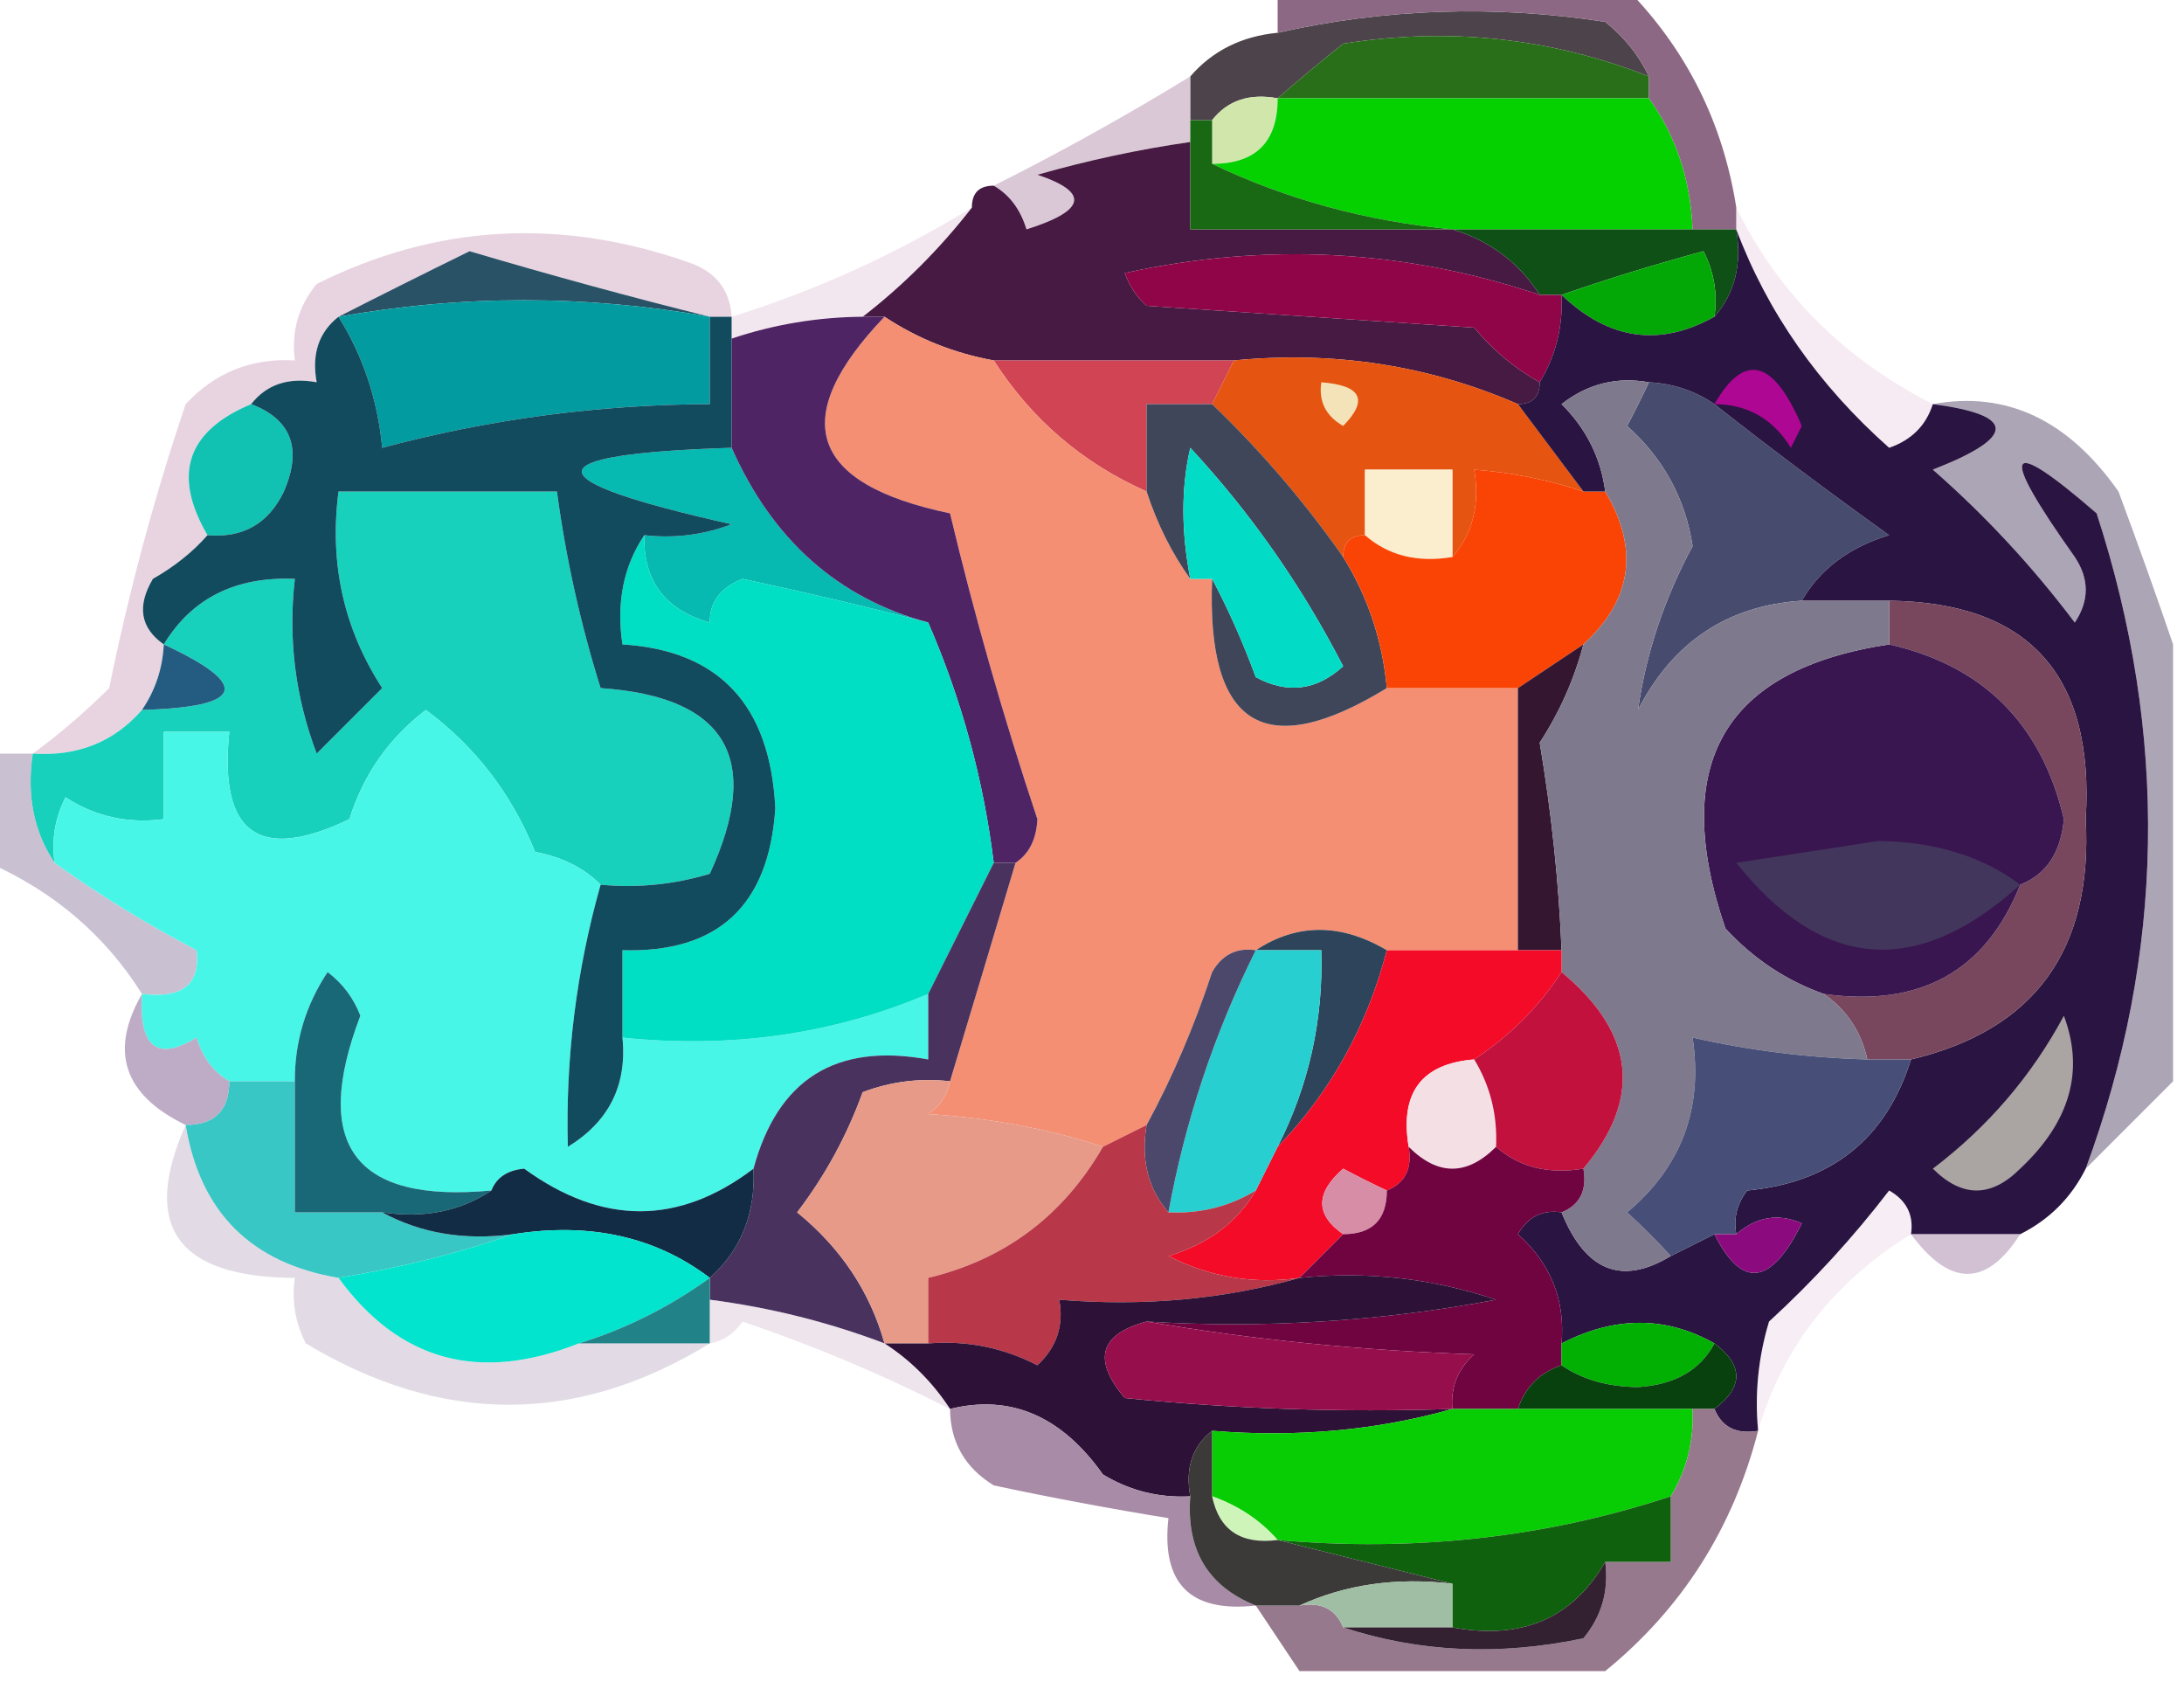 <?xml version="1.0" encoding="UTF-8"?>
<!DOCTYPE svg PUBLIC "-//W3C//DTD SVG 1.1//EN" "http://www.w3.org/Graphics/SVG/1.1/DTD/svg11.dtd">
<svg xmlns="http://www.w3.org/2000/svg" version="1.1" width="100px" height="77px" style="shape-rendering:geometricPrecision; text-rendering:geometricPrecision; image-rendering:optimizeQuality; fill-rule:evenodd; clip-rule:evenodd" xmlns:xlink="http://www.w3.org/1999/xlink">
<g><path style="opacity:1" fill="#4d434a" d="M 75.5,3.5 C 71.007,1.731 66.341,1.231 61.5,2C 60.429,2.852 59.429,3.685 58.5,4.5C 57.209,4.263 56.209,4.596 55.5,5.5C 55.167,5.5 54.833,5.5 54.5,5.5C 54.5,4.833 54.5,4.167 54.5,3.5C 55.514,2.326 56.847,1.66 58.5,1.5C 63.416,0.389 68.416,0.222 73.5,1C 74.38,1.708 75.047,2.542 75.5,3.5 Z"/></g>
<g><path style="opacity:1" fill="#296f1a" d="M 75.5,3.5 C 75.5,3.833 75.5,4.167 75.5,4.5C 69.833,4.5 64.167,4.5 58.5,4.5C 59.429,3.685 60.429,2.852 61.5,2C 66.341,1.231 71.007,1.731 75.5,3.5 Z"/></g>
<g><path style="opacity:1" fill="#d1e6aa" d="M 58.5,4.5 C 58.5,6.5 57.5,7.5 55.5,7.5C 55.5,6.833 55.5,6.167 55.5,5.5C 56.209,4.596 57.209,4.263 58.5,4.5 Z"/></g>
<g><path style="opacity:0.608" fill="#c2a5be" d="M 54.5,3.5 C 54.5,4.167 54.5,4.833 54.5,5.5C 54.5,5.833 54.5,6.167 54.5,6.5C 52.146,6.838 49.813,7.338 47.5,8C 49.901,8.805 49.734,9.638 47,10.5C 46.722,9.584 46.222,8.918 45.5,8.5C 48.534,6.98 51.534,5.314 54.5,3.5 Z"/></g>
<g><path style="opacity:1" fill="#05d101" d="M 58.5,4.5 C 64.167,4.5 69.833,4.5 75.5,4.5C 76.738,6.214 77.405,8.214 77.5,10.5C 73.833,10.5 70.167,10.5 66.5,10.5C 62.557,10.125 58.891,9.125 55.5,7.5C 57.5,7.5 58.5,6.5 58.5,4.5 Z"/></g>
<g><path style="opacity:1" fill="#8c6884" d="M 58.5,-0.5 C 63.833,-0.5 69.167,-0.5 74.5,-0.5C 77.224,2.282 78.891,5.615 79.5,9.5C 79.5,9.833 79.5,10.167 79.5,10.5C 78.833,10.5 78.167,10.5 77.5,10.5C 77.405,8.214 76.738,6.214 75.5,4.5C 75.5,4.167 75.5,3.833 75.5,3.5C 75.047,2.542 74.38,1.708 73.5,1C 68.416,0.222 63.416,0.389 58.5,1.5C 58.5,0.833 58.5,0.167 58.5,-0.5 Z"/></g>
<g><path style="opacity:1" fill="#461a42" d="M 54.5,6.5 C 54.5,7.833 54.5,9.167 54.5,10.5C 58.5,10.5 62.5,10.5 66.5,10.5C 68.219,11.022 69.552,12.022 70.5,13.5C 64.302,11.415 57.968,11.082 51.5,12.5C 51.709,13.086 52.043,13.586 52.5,14C 57.5,14.333 62.5,14.667 67.5,15C 68.373,16.045 69.373,16.878 70.5,17.5C 70.5,18.167 70.167,18.5 69.5,18.5C 65.404,16.72 61.071,16.054 56.5,16.5C 52.833,16.5 49.167,16.5 45.5,16.5C 43.678,16.169 42.011,15.502 40.5,14.5C 40.167,14.5 39.833,14.5 39.5,14.5C 41.36,13.061 43.027,11.395 44.5,9.5C 44.5,8.833 44.833,8.5 45.5,8.5C 46.222,8.918 46.722,9.584 47,10.5C 49.734,9.638 49.901,8.805 47.5,8C 49.813,7.338 52.146,6.838 54.5,6.5 Z"/></g>
<g><path style="opacity:1" fill="#196813" d="M 54.5,5.5 C 54.833,5.5 55.167,5.5 55.5,5.5C 55.5,6.167 55.5,6.833 55.5,7.5C 58.891,9.125 62.557,10.125 66.5,10.5C 62.5,10.5 58.5,10.5 54.5,10.5C 54.5,9.167 54.5,7.833 54.5,6.5C 54.5,6.167 54.5,5.833 54.5,5.5 Z"/></g>
<g><path style="opacity:0.482" fill="#cfa7c0" d="M 33.5,14.5 C 33.167,14.5 32.833,14.5 32.5,14.5C 28.936,13.615 25.269,12.615 21.5,11.5C 19.437,12.512 17.437,13.512 15.5,14.5C 14.596,15.209 14.263,16.209 14.5,17.5C 13.209,17.263 12.209,17.596 11.5,18.5C 8.551,19.733 7.884,21.733 9.5,24.5C 8.828,25.267 7.995,25.934 7,26.5C 6.26,27.749 6.427,28.749 7.5,29.5C 7.443,30.609 7.11,31.609 6.5,32.5C 5.221,33.968 3.554,34.635 1.5,34.5C 2.688,33.636 3.855,32.636 5,31.5C 5.893,27.102 7.059,22.768 8.5,18.5C 9.85,17.05 11.517,16.383 13.5,16.5C 13.33,15.178 13.663,14.011 14.5,13C 19.948,10.28 25.614,9.947 31.5,12C 32.756,12.417 33.423,13.25 33.5,14.5 Z"/></g>
<g><path style="opacity:1" fill="#0e5016" d="M 66.5,10.5 C 70.167,10.5 73.833,10.5 77.5,10.5C 78.167,10.5 78.833,10.5 79.5,10.5C 79.768,12.099 79.434,13.432 78.5,14.5C 78.65,13.448 78.483,12.448 78,11.5C 75.723,12.117 73.556,12.784 71.5,13.5C 71.167,13.5 70.833,13.5 70.5,13.5C 69.552,12.022 68.219,11.022 66.5,10.5 Z"/></g>
<g><path style="opacity:1" fill="#900548" d="M 70.5,13.5 C 70.833,13.5 71.167,13.5 71.5,13.5C 71.567,14.959 71.234,16.292 70.5,17.5C 69.373,16.878 68.373,16.045 67.5,15C 62.5,14.667 57.5,14.333 52.5,14C 52.043,13.586 51.709,13.086 51.5,12.5C 57.968,11.082 64.302,11.415 70.5,13.5 Z"/></g>
<g><path style="opacity:0.286" fill="#dfbbd3" d="M 79.5,10.5 C 79.5,10.167 79.5,9.833 79.5,9.5C 81.415,13.415 84.415,16.415 88.5,18.5C 88.189,19.478 87.522,20.145 86.5,20.5C 83.26,17.628 80.927,14.294 79.5,10.5 Z"/></g>
<g><path style="opacity:1" fill="#295267" d="M 32.5,14.5 C 26.811,13.493 21.144,13.493 15.5,14.5C 17.437,13.512 19.437,12.512 21.5,11.5C 25.269,12.615 28.936,13.615 32.5,14.5 Z"/></g>
<g><path style="opacity:1" fill="#04a806" d="M 78.5,14.5 C 75.993,15.898 73.66,15.564 71.5,13.5C 73.556,12.784 75.723,12.117 78,11.5C 78.483,12.448 78.65,13.448 78.5,14.5 Z"/></g>
<g><path style="opacity:1" fill="#029ba0" d="M 32.5,14.5 C 32.5,15.833 32.5,17.167 32.5,18.5C 27.394,18.523 22.394,19.189 17.5,20.5C 17.296,18.315 16.63,16.315 15.5,14.5C 21.144,13.493 26.811,13.493 32.5,14.5 Z"/></g>
<g><path style="opacity:0.349" fill="#debad1" d="M 44.5,9.5 C 43.027,11.395 41.36,13.061 39.5,14.5C 37.435,14.517 35.435,14.851 33.5,15.5C 33.5,15.167 33.5,14.833 33.5,14.5C 37.374,13.293 41.041,11.626 44.5,9.5 Z"/></g>
<g><path style="opacity:1" fill="#d14454" d="M 45.5,16.5 C 49.167,16.5 52.833,16.5 56.5,16.5C 56.167,17.167 55.833,17.833 55.5,18.5C 54.5,18.5 53.5,18.5 52.5,18.5C 52.5,19.833 52.5,21.167 52.5,22.5C 49.568,21.2 47.234,19.2 45.5,16.5 Z"/></g>
<g><path style="opacity:1" fill="#f48f73" d="M 40.5,14.5 C 42.011,15.502 43.678,16.169 45.5,16.5C 47.234,19.2 49.568,21.2 52.5,22.5C 52.989,23.995 53.655,25.328 54.5,26.5C 54.833,26.5 55.167,26.5 55.5,26.5C 55.233,33.259 57.9,34.926 63.5,31.5C 65.5,31.5 67.5,31.5 69.5,31.5C 69.5,35.5 69.5,39.5 69.5,43.5C 67.5,43.5 65.5,43.5 63.5,43.5C 61.389,42.258 59.389,42.258 57.5,43.5C 56.624,43.369 55.957,43.703 55.5,44.5C 54.67,47.016 53.67,49.35 52.5,51.5C 51.833,51.833 51.167,52.167 50.5,52.5C 48.031,51.683 45.365,51.183 42.5,51C 43.056,50.617 43.389,50.117 43.5,49.5C 44.508,46.156 45.508,42.823 46.5,39.5C 47.124,39.083 47.457,38.416 47.5,37.5C 45.957,32.873 44.624,28.207 43.5,23.5C 37.051,22.155 36.051,19.155 40.5,14.5 Z"/></g>
<g><path style="opacity:1" fill="#11c2b2" d="M 11.5,18.5 C 13.344,19.204 13.844,20.537 13,22.5C 12.29,23.973 11.124,24.64 9.5,24.5C 7.884,21.733 8.551,19.733 11.5,18.5 Z"/></g>
<g><path style="opacity:1" fill="#e55410" d="M 56.5,16.5 C 61.071,16.054 65.404,16.72 69.5,18.5C 70.5,19.833 71.5,21.167 72.5,22.5C 70.883,21.962 69.216,21.629 67.5,21.5C 67.768,23.099 67.434,24.432 66.5,25.5C 66.5,24.167 66.5,22.833 66.5,21.5C 65.167,21.5 63.833,21.5 62.5,21.5C 62.5,22.5 62.5,23.5 62.5,24.5C 61.833,24.5 61.5,24.833 61.5,25.5C 59.737,22.98 57.737,20.647 55.5,18.5C 55.833,17.833 56.167,17.167 56.5,16.5 Z"/></g>
<g><path style="opacity:1" fill="#f4e2b8" d="M 60.5,17.5 C 62.337,17.64 62.67,18.306 61.5,19.5C 60.703,19.043 60.369,18.376 60.5,17.5 Z"/></g>
<g><path style="opacity:1" fill="#474c6f" d="M 75.5,17.5 C 76.609,17.557 77.609,17.89 78.5,18.5C 81.049,20.507 83.716,22.507 86.5,24.5C 84.668,25.057 83.335,26.057 82.5,27.5C 79.099,27.722 76.599,29.388 75,32.5C 75.368,29.911 76.201,27.411 77.5,25C 77.166,22.826 76.166,20.992 74.5,19.5C 74.863,18.817 75.196,18.15 75.5,17.5 Z"/></g>
<g><path style="opacity:1" fill="#aca5b5" d="M 88.5,18.5 C 91.864,17.885 94.697,19.219 97,22.5C 97.902,24.927 98.736,27.26 99.5,29.5C 99.5,36.167 99.5,42.833 99.5,49.5C 98.167,50.833 96.833,52.167 95.5,53.5C 99.132,43.647 99.299,33.647 96,23.5C 91.805,19.866 91.471,20.532 95,25.5C 95.667,26.5 95.667,27.5 95,28.5C 93.055,25.922 90.888,23.588 88.5,21.5C 92.335,20.003 92.335,19.003 88.5,18.5 Z"/></g>
<g><path style="opacity:1" fill="#3f465a" d="M 55.5,18.5 C 57.737,20.647 59.737,22.98 61.5,25.5C 62.63,27.315 63.296,29.315 63.5,31.5C 57.9,34.926 55.233,33.259 55.5,26.5C 56.234,27.878 56.901,29.378 57.5,31C 58.944,31.78 60.277,31.614 61.5,30.5C 59.597,26.811 57.264,23.477 54.5,20.5C 54.08,22.326 54.08,24.326 54.5,26.5C 53.655,25.328 52.989,23.995 52.5,22.5C 52.5,21.167 52.5,19.833 52.5,18.5C 53.5,18.5 54.5,18.5 55.5,18.5 Z"/></g>
<g><path style="opacity:1" fill="#fbeecf" d="M 66.5,25.5 C 64.901,25.768 63.568,25.434 62.5,24.5C 62.5,23.5 62.5,22.5 62.5,21.5C 63.833,21.5 65.167,21.5 66.5,21.5C 66.5,22.833 66.5,24.167 66.5,25.5 Z"/></g>
<g><path style="opacity:1" fill="#17d1bc" d="M 27.5,40.5 C 26.738,39.732 25.738,39.232 24.5,39C 23.427,36.343 21.761,34.177 19.5,32.5C 17.799,33.802 16.632,35.469 16,37.5C 11.848,39.492 10.015,38.158 10.5,33.5C 9.5,33.5 8.5,33.5 7.5,33.5C 7.5,34.833 7.5,36.167 7.5,37.5C 5.856,37.714 4.356,37.38 3,36.5C 2.517,37.448 2.351,38.448 2.5,39.5C 1.549,38.081 1.216,36.415 1.5,34.5C 3.554,34.635 5.221,33.968 6.5,32.5C 11.189,32.369 11.523,31.369 7.5,29.5C 8.784,27.386 10.784,26.386 13.5,26.5C 13.187,29.247 13.52,31.913 14.5,34.5C 15.5,33.5 16.5,32.5 17.5,31.5C 15.74,28.788 15.073,25.788 15.5,22.5C 18.833,22.5 22.167,22.5 25.5,22.5C 25.911,25.553 26.577,28.553 27.5,31.5C 33.264,31.896 34.931,34.729 32.5,40C 30.866,40.493 29.199,40.66 27.5,40.5 Z"/></g>
<g><path style="opacity:1" fill="#06b9b1" d="M 33.5,20.5 C 35.365,24.713 38.365,27.38 42.5,28.5C 39.717,27.784 36.884,27.117 34,26.5C 32.989,26.892 32.489,27.558 32.5,28.5C 30.45,27.923 29.45,26.59 29.5,24.5C 30.873,24.657 32.207,24.49 33.5,24C 24.356,21.956 24.356,20.789 33.5,20.5 Z"/></g>
<g><path style="opacity:1" fill="#4f2464" d="M 39.5,14.5 C 39.833,14.5 40.167,14.5 40.5,14.5C 36.051,19.155 37.051,22.155 43.5,23.5C 44.624,28.207 45.957,32.873 47.5,37.5C 47.457,38.416 47.124,39.083 46.5,39.5C 46.167,39.5 45.833,39.5 45.5,39.5C 45.033,35.695 44.033,32.028 42.5,28.5C 38.365,27.38 35.365,24.713 33.5,20.5C 33.5,18.833 33.5,17.167 33.5,15.5C 35.435,14.851 37.435,14.517 39.5,14.5 Z"/></g>
<g><path style="opacity:1" fill="#fa4405" d="M 72.5,22.5 C 72.833,22.5 73.167,22.5 73.5,22.5C 75.064,25.132 74.73,27.465 72.5,29.5C 71.5,30.167 70.5,30.833 69.5,31.5C 67.5,31.5 65.5,31.5 63.5,31.5C 63.296,29.315 62.63,27.315 61.5,25.5C 61.5,24.833 61.833,24.5 62.5,24.5C 63.568,25.434 64.901,25.768 66.5,25.5C 67.434,24.432 67.768,23.099 67.5,21.5C 69.216,21.629 70.883,21.962 72.5,22.5 Z"/></g>
<g><path style="opacity:1" fill="#2a1441" d="M 79.5,10.5 C 80.927,14.294 83.26,17.628 86.5,20.5C 87.522,20.145 88.189,19.478 88.5,18.5C 92.335,19.003 92.335,20.003 88.5,21.5C 90.888,23.588 93.055,25.922 95,28.5C 95.667,27.5 95.667,26.5 95,25.5C 91.471,20.532 91.805,19.866 96,23.5C 99.299,33.647 99.132,43.647 95.5,53.5C 94.833,54.833 93.833,55.833 92.5,56.5C 90.833,56.5 89.167,56.5 87.5,56.5C 87.631,55.624 87.297,54.957 86.5,54.5C 84.851,56.65 83.018,58.65 81,60.5C 80.507,62.134 80.34,63.801 80.5,65.5C 79.508,65.672 78.842,65.338 78.5,64.5C 79.833,63.5 79.833,62.5 78.5,61.5C 76.274,60.244 73.941,60.244 71.5,61.5C 71.671,59.508 71.005,57.842 69.5,56.5C 69.957,55.703 70.624,55.369 71.5,55.5C 72.591,58.192 74.257,58.858 76.5,57.5C 77.167,57.167 77.833,56.833 78.5,56.5C 79.76,59.018 81.093,58.852 82.5,56C 81.423,55.53 80.423,55.697 79.5,56.5C 79.369,55.761 79.536,55.094 80,54.5C 83.861,54.134 86.361,52.134 87.5,48.5C 93.158,47.157 95.824,43.49 95.5,37.5C 95.905,30.911 92.905,27.578 86.5,27.5C 85.167,27.5 83.833,27.5 82.5,27.5C 83.335,26.057 84.668,25.057 86.5,24.5C 83.716,22.507 81.049,20.507 78.5,18.5C 77.609,17.89 76.609,17.557 75.5,17.5C 74.022,17.238 72.689,17.571 71.5,18.5C 72.63,19.622 73.297,20.956 73.5,22.5C 73.167,22.5 72.833,22.5 72.5,22.5C 71.5,21.167 70.5,19.833 69.5,18.5C 70.167,18.5 70.5,18.167 70.5,17.5C 71.234,16.292 71.567,14.959 71.5,13.5C 73.66,15.564 75.993,15.898 78.5,14.5C 79.434,13.432 79.768,12.099 79.5,10.5 Z"/></g>
<g><path style="opacity:1" fill="#ad0793" d="M 78.5,18.5 C 79.867,16.115 81.201,16.448 82.5,19.5C 82.333,19.833 82.167,20.167 82,20.5C 81.184,19.177 80.017,18.511 78.5,18.5 Z"/></g>
<g><path style="opacity:1" fill="#02dcc7" d="M 55.5,26.5 C 55.167,26.5 54.833,26.5 54.5,26.5C 54.08,24.326 54.08,22.326 54.5,20.5C 57.264,23.477 59.597,26.811 61.5,30.5C 60.277,31.614 58.944,31.78 57.5,31C 56.901,29.378 56.234,27.878 55.5,26.5 Z"/></g>
<g><path style="opacity:1" fill="#78475e" d="M 86.5,27.5 C 92.905,27.578 95.905,30.911 95.5,37.5C 95.824,43.49 93.158,47.157 87.5,48.5C 86.833,48.5 86.167,48.5 85.5,48.5C 85.218,47.222 84.551,46.222 83.5,45.5C 87.927,46.125 90.927,44.459 92.5,40.5C 93.694,40.03 94.36,39.03 94.5,37.5C 93.477,33.144 90.811,30.477 86.5,29.5C 86.5,28.833 86.5,28.167 86.5,27.5 Z"/></g>
<g><path style="opacity:1" fill="#235c80" d="M 7.5,29.5 C 11.523,31.369 11.189,32.369 6.5,32.5C 7.11,31.609 7.443,30.609 7.5,29.5 Z"/></g>
<g><path style="opacity:1" fill="#391650" d="M 86.5,29.5 C 90.811,30.477 93.477,33.144 94.5,37.5C 94.36,39.03 93.694,40.03 92.5,40.5C 90.927,44.459 87.927,46.125 83.5,45.5C 81.771,44.883 80.271,43.883 79,42.5C 76.429,34.977 78.929,30.644 86.5,29.5 Z"/></g>
<g><path style="opacity:1" fill="#351631" d="M 72.5,29.5 C 72.081,31.094 71.414,32.594 70.5,34C 71.041,37.225 71.374,40.391 71.5,43.5C 70.833,43.5 70.167,43.5 69.5,43.5C 69.5,39.5 69.5,35.5 69.5,31.5C 70.5,30.833 71.5,30.167 72.5,29.5 Z"/></g>
<g><path style="opacity:0.659" fill="#ad9fba" d="M -0.5,34.5 C 0.167,34.5 0.833,34.5 1.5,34.5C 1.216,36.415 1.549,38.081 2.5,39.5C 4.494,40.937 6.661,42.27 9,43.5C 9.188,45.061 8.355,45.728 6.5,45.5C 4.827,42.833 2.493,40.833 -0.5,39.5C -0.5,37.833 -0.5,36.167 -0.5,34.5 Z"/></g>
<g><path style="opacity:1" fill="#48f6e8" d="M 27.5,40.5 C 26.392,44.424 25.892,48.424 26,52.5C 27.883,51.347 28.716,49.681 28.5,47.5C 33.48,48.015 38.146,47.348 42.5,45.5C 42.5,46.5 42.5,47.5 42.5,48.5C 38.275,47.731 35.609,49.398 34.5,53.5C 31.077,56.099 27.577,56.099 24,53.5C 23.235,53.57 22.735,53.903 22.5,54.5C 16.244,55.086 14.244,52.42 16.5,46.5C 16.192,45.692 15.692,45.025 15,44.5C 13.991,46.025 13.491,47.692 13.5,49.5C 12.5,49.5 11.5,49.5 10.5,49.5C 9.778,49.083 9.278,48.416 9,47.5C 7.187,48.609 6.354,47.942 6.5,45.5C 8.355,45.728 9.188,45.061 9,43.5C 6.661,42.27 4.494,40.937 2.5,39.5C 2.351,38.448 2.517,37.448 3,36.5C 4.356,37.38 5.856,37.714 7.5,37.5C 7.5,36.167 7.5,34.833 7.5,33.5C 8.5,33.5 9.5,33.5 10.5,33.5C 10.015,38.158 11.848,39.492 16,37.5C 16.632,35.469 17.799,33.802 19.5,32.5C 21.761,34.177 23.427,36.343 24.5,39C 25.738,39.232 26.738,39.732 27.5,40.5 Z"/></g>
<g><path style="opacity:1" fill="#43365c" d="M 92.5,40.5 C 87.779,44.777 83.446,44.443 79.5,39.5C 81.667,39.167 83.833,38.833 86,38.5C 88.61,38.533 90.777,39.2 92.5,40.5 Z"/></g>
<g><path style="opacity:1" fill="#00dfc3" d="M 29.5,24.5 C 29.45,26.59 30.45,27.923 32.5,28.5C 32.489,27.558 32.989,26.892 34,26.5C 36.884,27.117 39.717,27.784 42.5,28.5C 44.033,32.028 45.033,35.695 45.5,39.5C 44.5,41.5 43.5,43.5 42.5,45.5C 38.146,47.348 33.48,48.015 28.5,47.5C 28.5,46.167 28.5,44.833 28.5,43.5C 32.874,43.628 35.208,41.462 35.5,37C 35.267,32.277 32.933,29.777 28.5,29.5C 28.215,27.585 28.549,25.919 29.5,24.5 Z"/></g>
<g><path style="opacity:1" fill="#49335e" d="M 45.5,39.5 C 45.833,39.5 46.167,39.5 46.5,39.5C 45.508,42.823 44.508,46.156 43.5,49.5C 42.127,49.343 40.793,49.51 39.5,50C 38.782,51.987 37.782,53.821 36.5,55.5C 38.503,57.133 39.836,59.133 40.5,61.5C 37.933,60.525 35.267,59.858 32.5,59.5C 32.5,59.167 32.5,58.833 32.5,58.5C 33.931,57.22 34.598,55.553 34.5,53.5C 35.609,49.398 38.275,47.731 42.5,48.5C 42.5,47.5 42.5,46.5 42.5,45.5C 43.5,43.5 44.5,41.5 45.5,39.5 Z"/></g>
<g><path style="opacity:1" fill="#7f798d" d="M 75.5,17.5 C 75.196,18.15 74.863,18.817 74.5,19.5C 76.166,20.992 77.166,22.826 77.5,25C 76.201,27.411 75.368,29.911 75,32.5C 76.599,29.388 79.099,27.722 82.5,27.5C 83.833,27.5 85.167,27.5 86.5,27.5C 86.5,28.167 86.5,28.833 86.5,29.5C 78.929,30.644 76.429,34.977 79,42.5C 80.271,43.883 81.771,44.883 83.5,45.5C 84.551,46.222 85.218,47.222 85.5,48.5C 82.794,48.425 80.127,48.092 77.5,47.5C 77.986,50.755 76.986,53.422 74.5,55.5C 75.243,56.182 75.909,56.849 76.5,57.5C 74.257,58.858 72.591,58.192 71.5,55.5C 72.338,55.158 72.672,54.492 72.5,53.5C 75.199,50.289 74.866,47.289 71.5,44.5C 71.5,44.167 71.5,43.833 71.5,43.5C 71.374,40.391 71.041,37.225 70.5,34C 71.414,32.594 72.081,31.094 72.5,29.5C 74.73,27.465 75.064,25.132 73.5,22.5C 73.297,20.956 72.63,19.622 71.5,18.5C 72.689,17.571 74.022,17.238 75.5,17.5 Z"/></g>
<g><path style="opacity:1" fill="#124a5e" d="M 15.5,14.5 C 16.63,16.315 17.296,18.315 17.5,20.5C 22.394,19.189 27.394,18.523 32.5,18.5C 32.5,17.167 32.5,15.833 32.5,14.5C 32.833,14.5 33.167,14.5 33.5,14.5C 33.5,14.833 33.5,15.167 33.5,15.5C 33.5,17.167 33.5,18.833 33.5,20.5C 24.356,20.789 24.356,21.956 33.5,24C 32.207,24.49 30.873,24.657 29.5,24.5C 28.549,25.919 28.215,27.585 28.5,29.5C 32.933,29.777 35.267,32.277 35.5,37C 35.208,41.462 32.874,43.628 28.5,43.5C 28.5,44.833 28.5,46.167 28.5,47.5C 28.716,49.681 27.883,51.347 26,52.5C 25.892,48.424 26.392,44.424 27.5,40.5C 29.199,40.66 30.866,40.493 32.5,40C 34.931,34.729 33.264,31.896 27.5,31.5C 26.577,28.553 25.911,25.553 25.5,22.5C 22.167,22.5 18.833,22.5 15.5,22.5C 15.073,25.788 15.74,28.788 17.5,31.5C 16.5,32.5 15.5,33.5 14.5,34.5C 13.52,31.913 13.187,29.247 13.5,26.5C 10.784,26.386 8.784,27.386 7.5,29.5C 6.427,28.749 6.26,27.749 7,26.5C 7.995,25.934 8.828,25.267 9.5,24.5C 11.124,24.64 12.29,23.973 13,22.5C 13.844,20.537 13.344,19.204 11.5,18.5C 12.209,17.596 13.209,17.263 14.5,17.5C 14.263,16.209 14.596,15.209 15.5,14.5 Z"/></g>
<g><path style="opacity:1" fill="#2e445a" d="M 57.5,43.5 C 59.389,42.258 61.389,42.258 63.5,43.5C 62.59,46.992 60.924,49.992 58.5,52.5C 59.929,49.692 60.596,46.692 60.5,43.5C 59.5,43.5 58.5,43.5 57.5,43.5 Z"/></g>
<g><path style="opacity:1" fill="#f40b28" d="M 63.5,43.5 C 65.5,43.5 67.5,43.5 69.5,43.5C 70.167,43.5 70.833,43.5 71.5,43.5C 71.5,43.833 71.5,44.167 71.5,44.5C 70.467,46.086 69.134,47.419 67.5,48.5C 65.088,48.694 64.088,50.027 64.5,52.5C 64.672,53.492 64.338,54.158 63.5,54.5C 62.85,54.196 62.184,53.863 61.5,53.5C 60.224,54.614 60.224,55.614 61.5,56.5C 60.833,57.167 60.167,57.833 59.5,58.5C 57.396,58.799 55.396,58.466 53.5,57.5C 55.332,56.943 56.665,55.943 57.5,54.5C 57.833,53.833 58.167,53.167 58.5,52.5C 60.924,49.992 62.59,46.992 63.5,43.5 Z"/></g>
<g><path style="opacity:1" fill="#28cfd0" d="M 57.5,43.5 C 58.5,43.5 59.5,43.5 60.5,43.5C 60.596,46.692 59.929,49.692 58.5,52.5C 58.167,53.167 57.833,53.833 57.5,54.5C 56.292,55.234 54.959,55.567 53.5,55.5C 54.27,51.297 55.603,47.297 57.5,43.5 Z"/></g>
<g><path style="opacity:1" fill="#f4e0e4" d="M 67.5,48.5 C 68.234,49.708 68.567,51.041 68.5,52.5C 67.167,53.833 65.833,53.833 64.5,52.5C 64.088,50.027 65.088,48.694 67.5,48.5 Z"/></g>
<g><path style="opacity:1" fill="#aaa4a3" d="M 94.5,46.5 C 95.449,49.029 94.782,51.362 92.5,53.5C 91.167,54.833 89.833,54.833 88.5,53.5C 91.026,51.582 93.026,49.248 94.5,46.5 Z"/></g>
<g><path style="opacity:0.773" fill="#ab94b5" d="M 6.5,45.5 C 6.354,47.942 7.187,48.609 9,47.5C 9.278,48.416 9.778,49.083 10.5,49.5C 10.5,50.833 9.833,51.5 8.5,51.5C 5.661,50.126 4.994,48.126 6.5,45.5 Z"/></g>
<g><path style="opacity:1" fill="#39c7c6" d="M 10.5,49.5 C 11.5,49.5 12.5,49.5 13.5,49.5C 13.5,51.5 13.5,53.5 13.5,55.5C 14.833,55.5 16.167,55.5 17.5,55.5C 19.265,56.461 21.265,56.795 23.5,56.5C 20.997,57.37 18.33,58.037 15.5,58.5C 11.494,57.827 9.16,55.494 8.5,51.5C 9.833,51.5 10.5,50.833 10.5,49.5 Z"/></g>
<g><path style="opacity:1" fill="#474f78" d="M 85.5,48.5 C 86.167,48.5 86.833,48.5 87.5,48.5C 86.361,52.134 83.861,54.134 80,54.5C 79.536,55.094 79.369,55.761 79.5,56.5C 79.167,56.5 78.833,56.5 78.5,56.5C 77.833,56.833 77.167,57.167 76.5,57.5C 75.909,56.849 75.243,56.182 74.5,55.5C 76.986,53.422 77.986,50.755 77.5,47.5C 80.127,48.092 82.794,48.425 85.5,48.5 Z"/></g>
<g><path style="opacity:1" fill="#4b486b" d="M 57.5,43.5 C 55.603,47.297 54.27,51.297 53.5,55.5C 52.566,54.432 52.232,53.099 52.5,51.5C 53.67,49.35 54.67,47.016 55.5,44.5C 55.957,43.703 56.624,43.369 57.5,43.5 Z"/></g>
<g><path style="opacity:1" fill="#c2113d" d="M 71.5,44.5 C 74.866,47.289 75.199,50.289 72.5,53.5C 70.901,53.768 69.568,53.434 68.5,52.5C 68.567,51.041 68.234,49.708 67.5,48.5C 69.134,47.419 70.467,46.086 71.5,44.5 Z"/></g>
<g><path style="opacity:1" fill="#196878" d="M 22.5,54.5 C 21.081,55.451 19.415,55.785 17.5,55.5C 16.167,55.5 14.833,55.5 13.5,55.5C 13.5,53.5 13.5,51.5 13.5,49.5C 13.491,47.692 13.991,46.025 15,44.5C 15.692,45.025 16.192,45.692 16.5,46.5C 14.244,52.42 16.244,55.086 22.5,54.5 Z"/></g>
<g><path style="opacity:1" fill="#e79a87" d="M 43.5,49.5 C 43.389,50.117 43.056,50.617 42.5,51C 45.365,51.183 48.031,51.683 50.5,52.5C 48.681,55.655 46.015,57.655 42.5,58.5C 42.5,59.5 42.5,60.5 42.5,61.5C 41.833,61.5 41.167,61.5 40.5,61.5C 39.836,59.133 38.503,57.133 36.5,55.5C 37.782,53.821 38.782,51.987 39.5,50C 40.793,49.51 42.127,49.343 43.5,49.5 Z"/></g>
<g><path style="opacity:1" fill="#112c44" d="M 34.5,53.5 C 34.598,55.553 33.931,57.22 32.5,58.5C 30.012,56.612 27.012,55.946 23.5,56.5C 21.265,56.795 19.265,56.461 17.5,55.5C 19.415,55.785 21.081,55.451 22.5,54.5C 22.735,53.903 23.235,53.57 24,53.5C 27.577,56.099 31.077,56.099 34.5,53.5 Z"/></g>
<g><path style="opacity:1" fill="#d88da7" d="M 63.5,54.5 C 63.5,55.833 62.833,56.5 61.5,56.5C 60.224,55.614 60.224,54.614 61.5,53.5C 62.184,53.863 62.85,54.196 63.5,54.5 Z"/></g>
<g><path style="opacity:1" fill="#700441" d="M 64.5,52.5 C 65.833,53.833 67.167,53.833 68.5,52.5C 69.568,53.434 70.901,53.768 72.5,53.5C 72.672,54.492 72.338,55.158 71.5,55.5C 70.624,55.369 69.957,55.703 69.5,56.5C 71.005,57.842 71.671,59.508 71.5,61.5C 71.5,61.833 71.5,62.167 71.5,62.5C 70.5,62.833 69.833,63.5 69.5,64.5C 68.5,64.5 67.5,64.5 66.5,64.5C 66.414,63.504 66.748,62.671 67.5,62C 62.316,61.826 57.316,61.326 52.5,60.5C 57.875,60.828 63.208,60.495 68.5,59.5C 65.572,58.516 62.572,58.183 59.5,58.5C 60.167,57.833 60.833,57.167 61.5,56.5C 62.833,56.5 63.5,55.833 63.5,54.5C 64.338,54.158 64.672,53.492 64.5,52.5 Z"/></g>
<g><path style="opacity:1" fill="#b83748" d="M 52.5,51.5 C 52.232,53.099 52.566,54.432 53.5,55.5C 54.959,55.567 56.292,55.234 57.5,54.5C 56.665,55.943 55.332,56.943 53.5,57.5C 55.396,58.466 57.396,58.799 59.5,58.5C 56.038,59.482 52.371,59.815 48.5,59.5C 48.719,60.675 48.386,61.675 47.5,62.5C 45.929,61.691 44.262,61.357 42.5,61.5C 42.5,60.5 42.5,59.5 42.5,58.5C 46.015,57.655 48.681,55.655 50.5,52.5C 51.167,52.167 51.833,51.833 52.5,51.5 Z"/></g>
<g><path style="opacity:0.69" fill="#bca6bf" d="M 87.5,56.5 C 89.167,56.5 90.833,56.5 92.5,56.5C 90.952,58.922 89.285,58.922 87.5,56.5 Z"/></g>
<g><path style="opacity:1" fill="#8b0b7e" d="M 78.5,56.5 C 78.833,56.5 79.167,56.5 79.5,56.5C 80.423,55.697 81.423,55.53 82.5,56C 81.093,58.852 79.76,59.018 78.5,56.5 Z"/></g>
<g><path style="opacity:1" fill="#02e4cd" d="M 23.5,56.5 C 27.012,55.946 30.012,56.612 32.5,58.5C 30.639,59.842 28.639,60.842 26.5,61.5C 21.941,63.309 18.274,62.309 15.5,58.5C 18.33,58.037 20.997,57.37 23.5,56.5 Z"/></g>
<g><path style="opacity:1" fill="#2e1137" d="M 59.5,58.5 C 62.572,58.183 65.572,58.516 68.5,59.5C 63.208,60.495 57.875,60.828 52.5,60.5C 50.348,61.077 50.015,62.243 51.5,64C 56.489,64.499 61.489,64.666 66.5,64.5C 63.038,65.482 59.371,65.815 55.5,65.5C 54.596,66.209 54.263,67.209 54.5,68.5C 53.069,68.579 51.736,68.246 50.5,67.5C 48.601,64.819 46.268,63.819 43.5,64.5C 42.694,63.272 41.694,62.272 40.5,61.5C 41.167,61.5 41.833,61.5 42.5,61.5C 44.262,61.357 45.929,61.691 47.5,62.5C 48.386,61.675 48.719,60.675 48.5,59.5C 52.371,59.815 56.038,59.482 59.5,58.5 Z"/></g>
<g><path style="opacity:0.192" fill="#d0abc6" d="M 87.5,56.5 C 83.953,58.696 81.619,61.696 80.5,65.5C 80.34,63.801 80.507,62.134 81,60.5C 83.018,58.65 84.851,56.65 86.5,54.5C 87.297,54.957 87.631,55.624 87.5,56.5 Z"/></g>
<g><path style="opacity:1" fill="#218287" d="M 32.5,58.5 C 32.5,58.833 32.5,59.167 32.5,59.5C 32.5,60.167 32.5,60.833 32.5,61.5C 30.5,61.5 28.5,61.5 26.5,61.5C 28.639,60.842 30.639,59.842 32.5,58.5 Z"/></g>
<g><path style="opacity:1" fill="#970e4d" d="M 52.5,60.5 C 57.316,61.326 62.316,61.826 67.5,62C 66.748,62.671 66.414,63.504 66.5,64.5C 61.489,64.666 56.489,64.499 51.5,64C 50.015,62.243 50.348,61.077 52.5,60.5 Z"/></g>
<g><path style="opacity:1" fill="#02af03" d="M 78.5,61.5 C 77.848,62.725 76.681,63.392 75,63.5C 73.615,63.486 72.449,63.152 71.5,62.5C 71.5,62.167 71.5,61.833 71.5,61.5C 73.941,60.244 76.274,60.244 78.5,61.5 Z"/></g>
<g><path style="opacity:0.388" fill="#d4bbcf" d="M 32.5,59.5 C 35.267,59.858 37.933,60.525 40.5,61.5C 41.694,62.272 42.694,63.272 43.5,64.5C 40.436,62.94 37.27,61.606 34,60.5C 33.617,61.056 33.117,61.389 32.5,61.5C 32.5,60.833 32.5,60.167 32.5,59.5 Z"/></g>
<g><path style="opacity:0.424" fill="#bbabc1" d="M 8.5,51.5 C 9.16,55.494 11.494,57.827 15.5,58.5C 18.274,62.309 21.941,63.309 26.5,61.5C 28.5,61.5 30.5,61.5 32.5,61.5C 26.401,65.244 20.234,65.244 14,61.5C 13.517,60.552 13.351,59.552 13.5,58.5C 8.109,58.476 6.442,56.142 8.5,51.5 Z"/></g>
<g><path style="opacity:1" fill="#08410e" d="M 78.5,61.5 C 79.833,62.5 79.833,63.5 78.5,64.5C 78.167,64.5 77.833,64.5 77.5,64.5C 74.833,64.5 72.167,64.5 69.5,64.5C 69.833,63.5 70.5,62.833 71.5,62.5C 72.449,63.152 73.615,63.486 75,63.5C 76.681,63.392 77.848,62.725 78.5,61.5 Z"/></g>
<g><path style="opacity:1" fill="#a88ca7" d="M 54.5,68.5 C 54.31,70.959 55.31,72.626 57.5,73.5C 54.5,73.833 53.167,72.5 53.5,69.5C 50.834,69.067 48.168,68.567 45.5,68C 44.177,67.184 43.511,66.017 43.5,64.5C 46.268,63.819 48.601,64.819 50.5,67.5C 51.736,68.246 53.069,68.579 54.5,68.5 Z"/></g>
<g><path style="opacity:1" fill="#09cd04" d="M 66.5,64.5 C 67.5,64.5 68.5,64.5 69.5,64.5C 72.167,64.5 74.833,64.5 77.5,64.5C 77.567,65.959 77.234,67.292 76.5,68.5C 70.792,70.386 64.792,71.053 58.5,70.5C 57.709,69.599 56.709,68.932 55.5,68.5C 55.5,67.5 55.5,66.5 55.5,65.5C 59.371,65.815 63.038,65.482 66.5,64.5 Z"/></g>
<g><path style="opacity:1" fill="#cff4b9" d="M 55.5,68.5 C 56.709,68.932 57.709,69.599 58.5,70.5C 56.821,70.715 55.821,70.048 55.5,68.5 Z"/></g>
<g><path style="opacity:0.976" fill="#94768b" d="M 77.5,64.5 C 77.833,64.5 78.167,64.5 78.5,64.5C 78.842,65.338 79.508,65.672 80.5,65.5C 79.347,69.972 77.014,73.639 73.5,76.5C 68.833,76.5 64.167,76.5 59.5,76.5C 58.833,75.5 58.167,74.5 57.5,73.5C 58.167,73.5 58.833,73.5 59.5,73.5C 60.492,73.328 61.158,73.662 61.5,74.5C 64.976,75.643 68.642,75.81 72.5,75C 73.337,73.989 73.67,72.822 73.5,71.5C 74.5,71.5 75.5,71.5 76.5,71.5C 76.5,70.5 76.5,69.5 76.5,68.5C 77.234,67.292 77.567,65.959 77.5,64.5 Z"/></g>
<g><path style="opacity:1" fill="#10610e" d="M 76.5,68.5 C 76.5,69.5 76.5,70.5 76.5,71.5C 75.5,71.5 74.5,71.5 73.5,71.5C 72.009,74.091 69.675,75.091 66.5,74.5C 66.5,73.833 66.5,73.167 66.5,72.5C 63.833,71.833 61.167,71.167 58.5,70.5C 64.792,71.053 70.792,70.386 76.5,68.5 Z"/></g>
<g><path style="opacity:1" fill="#3b3a39" d="M 55.5,65.5 C 55.5,66.5 55.5,67.5 55.5,68.5C 55.821,70.048 56.821,70.715 58.5,70.5C 61.167,71.167 63.833,71.833 66.5,72.5C 63.941,72.198 61.607,72.532 59.5,73.5C 58.833,73.5 58.167,73.5 57.5,73.5C 55.31,72.626 54.31,70.959 54.5,68.5C 54.263,67.209 54.596,66.209 55.5,65.5 Z"/></g>
<g><path style="opacity:1" fill="#9fbea3" d="M 59.5,73.5 C 61.607,72.532 63.941,72.198 66.5,72.5C 66.5,73.167 66.5,73.833 66.5,74.5C 64.833,74.5 63.167,74.5 61.5,74.5C 61.158,73.662 60.492,73.328 59.5,73.5 Z"/></g>
<g><path style="opacity:1" fill="#332132" d="M 73.5,71.5 C 73.67,72.822 73.337,73.989 72.5,75C 68.642,75.81 64.976,75.643 61.5,74.5C 63.167,74.5 64.833,74.5 66.5,74.5C 69.675,75.091 72.009,74.091 73.5,71.5 Z"/></g>
</svg>
